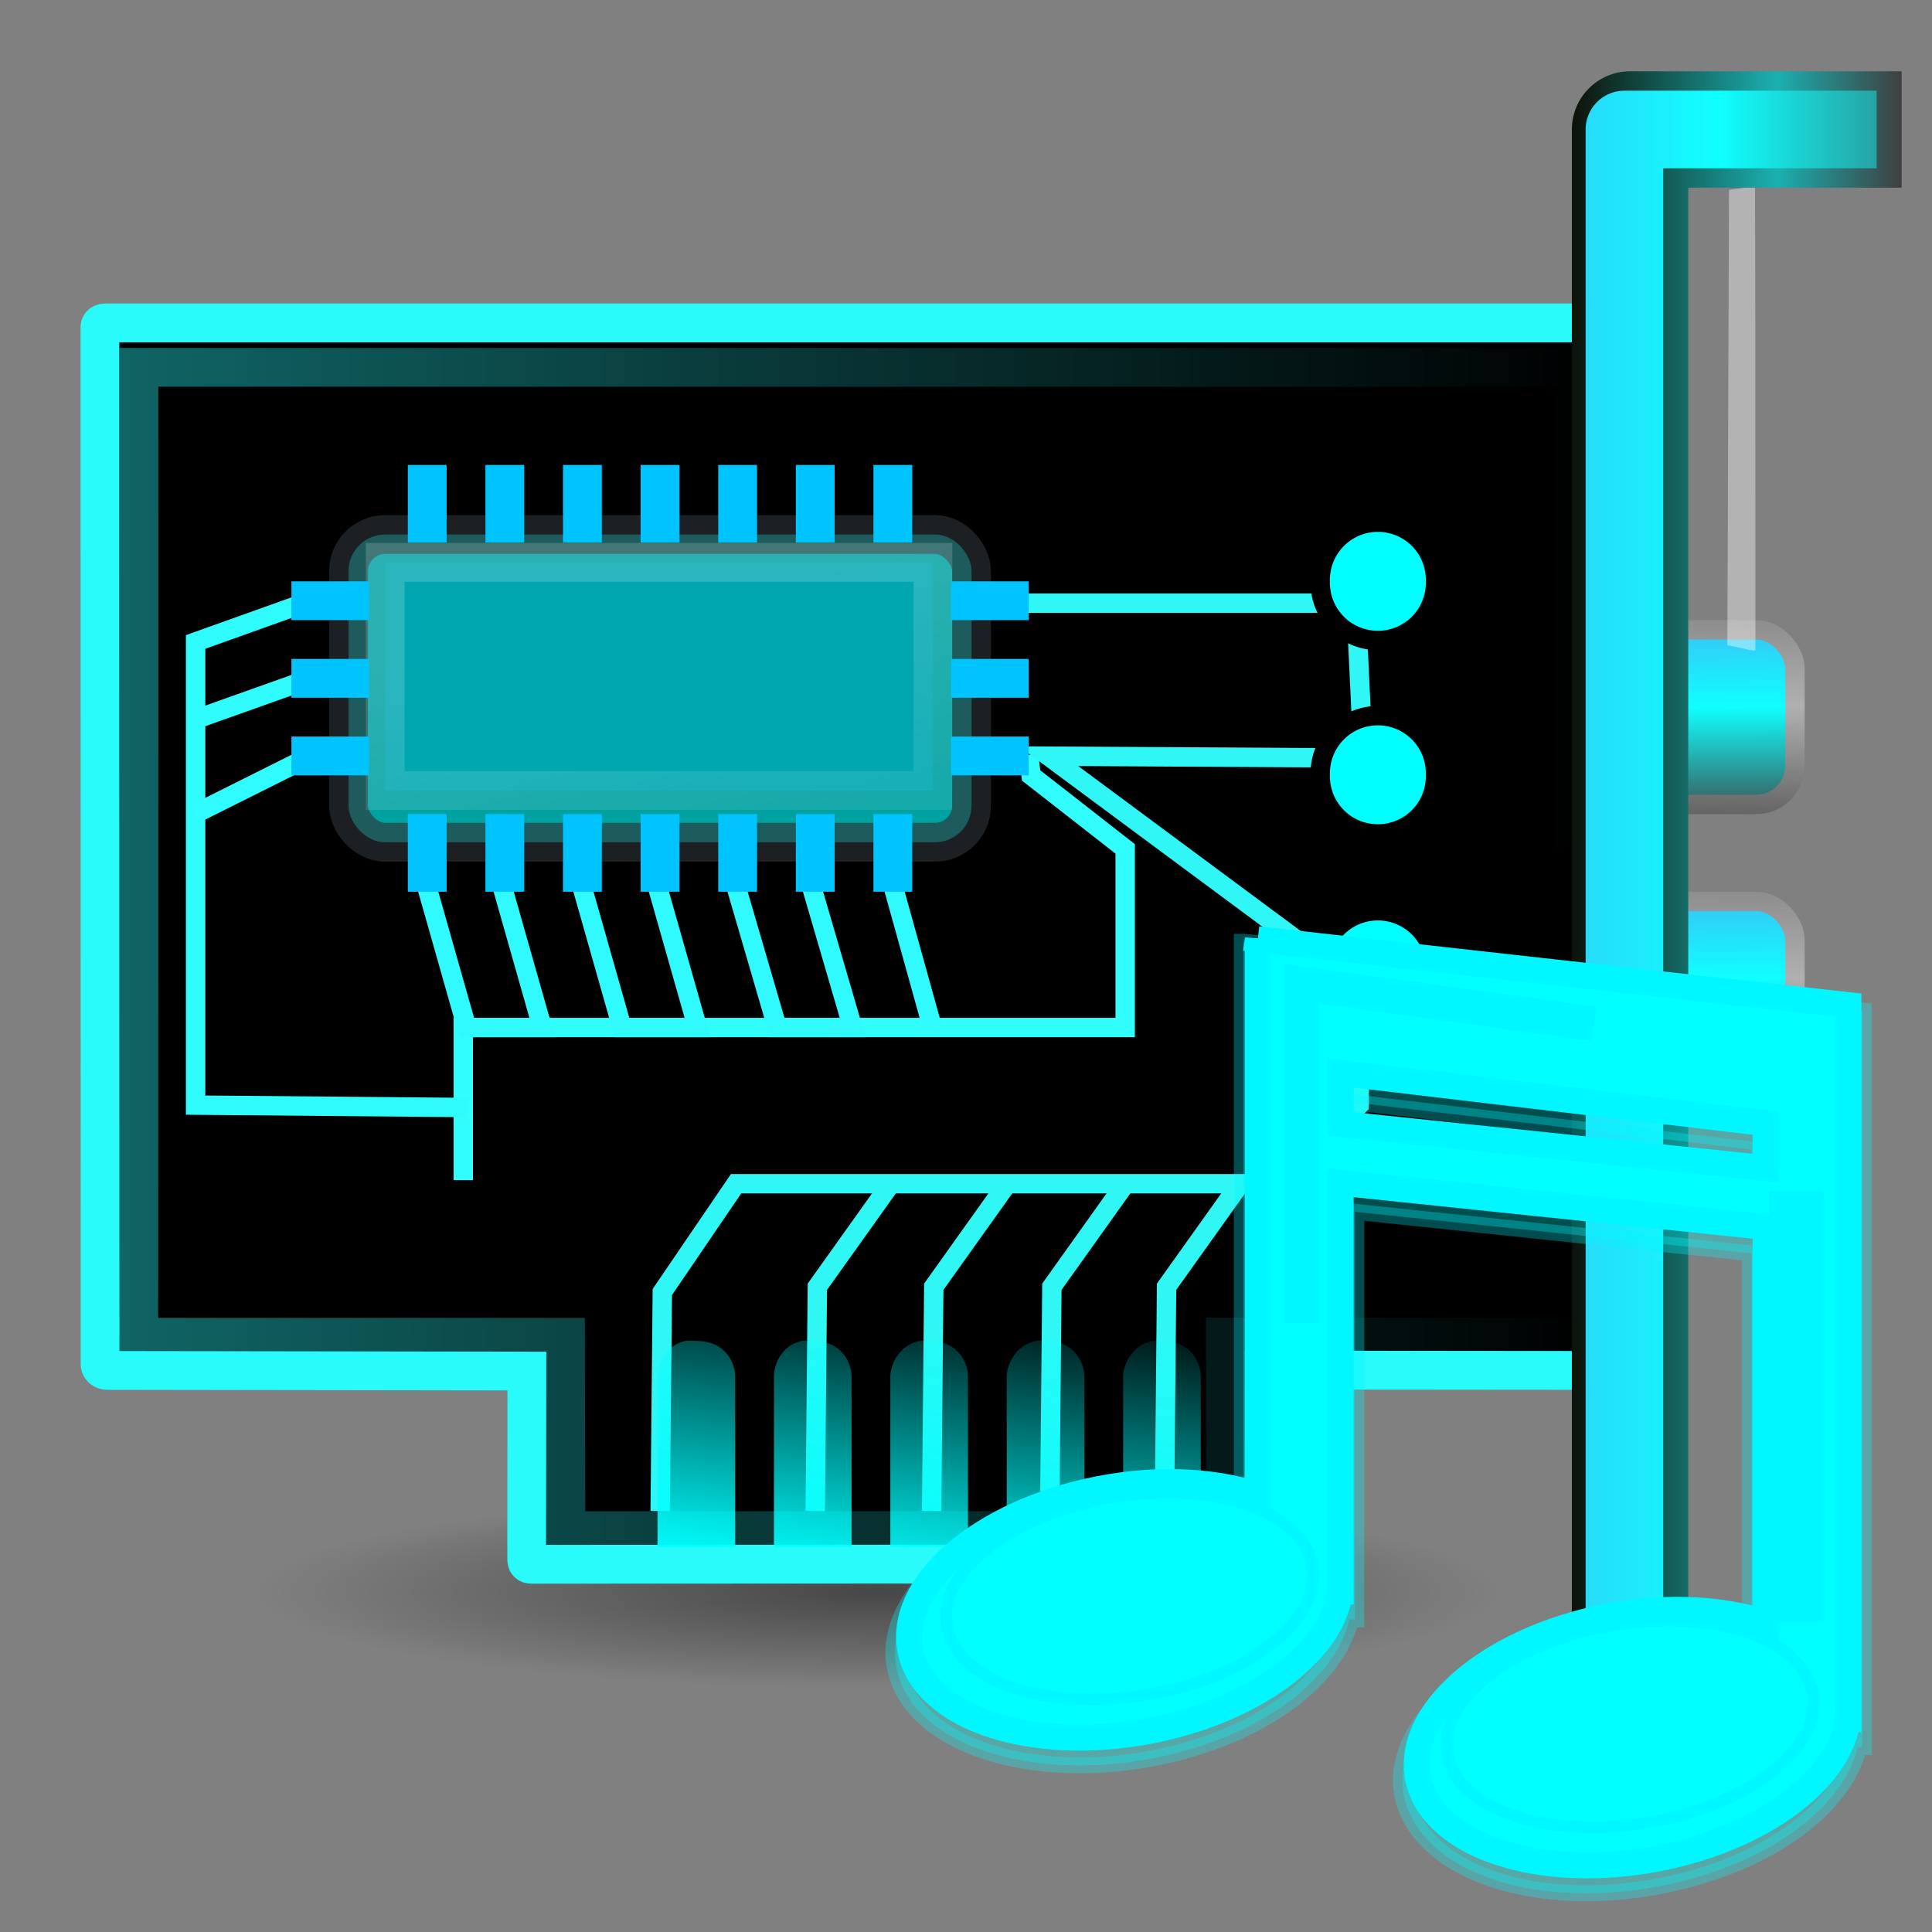 <?xml version="1.0" encoding="UTF-8" standalone="no"?>
<!-- Created with Inkscape (http://www.inkscape.org/) -->

<svg
   xmlns:dc="http://purl.org/dc/elements/1.1/"
   xmlns:cc="http://creativecommons.org/ns#"
   xmlns:rdf="http://www.w3.org/1999/02/22-rdf-syntax-ns#"
   xmlns:svg="http://www.w3.org/2000/svg"
   xmlns="http://www.w3.org/2000/svg"
   xmlns:xlink="http://www.w3.org/1999/xlink"
   xmlns:sodipodi="http://sodipodi.sourceforge.net/DTD/sodipodi-0.dtd"
   xmlns:inkscape="http://www.inkscape.org/namespaces/inkscape"
   version="1.1"
   width="24"
   height="24"
   id="svg11300"
   inkscape:version="0.48.1 r9760"
   sodipodi:docname="audio-card.svg">
  <rect width="100%" height="100%" fill="#808080" stroke="none"/>
  <sodipodi:namedview
     pagecolor="#ffffff"
     bordercolor="#666666"
     borderopacity="1"
     objecttolerance="10"
     gridtolerance="10"
     guidetolerance="10"
     inkscape:pageopacity="0"
     inkscape:pageshadow="2"
     inkscape:window-width="1366"
     inkscape:window-height="720"
     id="namedview99"
     showgrid="false"
     inkscape:zoom="6.875"
     inkscape:cx="24"
     inkscape:cy="25.963636"
     inkscape:window-x="0"
     inkscape:window-y="25"
     inkscape:window-maximized="1"
     inkscape:current-layer="svg11300" />
  <defs
     id="defs3">
    <linearGradient
       inkscape:collect="always"
       id="linearGradient4070">
      <stop
         style="stop-color:#000000;stop-opacity:1;"
         offset="0"
         id="stop4072" />
      <stop
         style="stop-color:#000000;stop-opacity:0;"
         offset="1"
         id="stop4074" />
    </linearGradient>
    <linearGradient
       inkscape:collect="always"
       id="linearGradient4062">
      <stop
         style="stop-color:#00ffff;stop-opacity:1;"
         offset="0"
         id="stop4064" />
      <stop
         style="stop-color:#00ffff;stop-opacity:0;"
         offset="1"
         id="stop4066" />
    </linearGradient>
    <linearGradient
       inkscape:collect="always"
       id="linearGradient4054">
      <stop
         style="stop-color:#28fbfa;stop-opacity:1;"
         offset="0"
         id="stop4056" />
      <stop
         style="stop-color:#28fbfa;stop-opacity:0;"
         offset="1"
         id="stop4058" />
    </linearGradient>
    <linearGradient
       id="linearGradient4909">
      <stop
         id="stop4911"
         style="stop-color:#747474;stop-opacity:1"
         offset="0" />
      <stop
         id="stop4913"
         style="stop-color:#b0b0b0;stop-opacity:1"
         offset="0.478" />
      <stop
         id="stop4915"
         style="stop-color:#3f3f3f;stop-opacity:1"
         offset="1" />
    </linearGradient>
    <linearGradient
       id="linearGradient4877">
      <stop
         id="stop4879"
         style="stop-color:#40b7f4;stop-opacity:1;"
         offset="0" />
      <stop
         id="stop4881"
         style="stop-color:#10ffff;stop-opacity:1;"
         offset="0.453" />
      <stop
         id="stop4883"
         style="stop-color:#3f3f3f;stop-opacity:1"
         offset="1" />
    </linearGradient>
    <linearGradient
       id="linearGradient7622">
      <stop
         id="stop7624"
         style="stop-color:white;stop-opacity:1"
         offset="0" />
      <stop
         id="stop7626"
         style="stop-color:white;stop-opacity:0"
         offset="1" />
    </linearGradient>
    <linearGradient
       id="linearGradient14973">
      <stop
         id="stop14975"
         style="stop-color:#0d1208;stop-opacity:1;"
         offset="0" />
      <stop
         id="stop14977"
         style="stop-color:#1bb0b0;stop-opacity:1;"
         offset="0.621" />
      <stop
         id="stop14979"
         style="stop-color:#3f3f3f;stop-opacity:1"
         offset="1" />
    </linearGradient>
    <linearGradient
       id="linearGradient14861">
      <stop
         id="stop14863"
         style="stop-color:white;stop-opacity:1"
         offset="0" />
      <stop
         id="stop14865"
         style="stop-color:white;stop-opacity:0"
         offset="1" />
    </linearGradient>
    <linearGradient
       id="linearGradient6215">
      <stop
         id="stop6217"
         style="stop-color:#cfb900;stop-opacity:1"
         offset="0" />
      <stop
         id="stop6219"
         style="stop-color:#e2d44d;stop-opacity:1"
         offset="0.21" />
      <stop
         id="stop6221"
         style="stop-color:#9a8b00;stop-opacity:1"
         offset="0.84" />
      <stop
         id="stop6223"
         style="stop-color:#cfb900;stop-opacity:1"
         offset="1" />
    </linearGradient>
    <linearGradient
       id="linearGradient3437">
      <stop
         id="stop3439"
         style="stop-color:black;stop-opacity:1"
         offset="0" />
      <stop
         id="stop3441"
         style="stop-color:black;stop-opacity:0"
         offset="1" />
    </linearGradient>
    <linearGradient
       id="linearGradient14780-7">
      <stop
         id="stop14782-0"
         style="stop-color:#d3ba00;stop-opacity:1"
         offset="0" />
      <stop
         id="stop14784-4"
         style="stop-color:#d3ba00;stop-opacity:0"
         offset="1" />
    </linearGradient>
    <linearGradient
       id="linearGradient14981-4">
      <stop
         id="stop14983-1"
         style="stop-color:#628430;stop-opacity:1"
         offset="0" />
      <stop
         id="stop14985-7"
         style="stop-color:#364d17;stop-opacity:1"
         offset="1" />
    </linearGradient>
    <linearGradient
       id="linearGradient7067-5">
      <stop
         id="stop7069-9"
         style="stop-color:white;stop-opacity:1"
         offset="0" />
      <stop
         id="stop7071-3"
         style="stop-color:white;stop-opacity:0"
         offset="1" />
    </linearGradient>
    <linearGradient
       id="linearGradient2372-9">
      <stop
         id="stop2374-9"
         style="stop-color:white;stop-opacity:1"
         offset="0" />
      <stop
         id="stop2376-4"
         style="stop-color:white;stop-opacity:0.345"
         offset="1" />
    </linearGradient>
    <linearGradient
       id="linearGradient3668-5">
      <stop
         id="stop3670-7"
         style="stop-color:white;stop-opacity:1"
         offset="0" />
      <stop
         id="stop3672-4"
         style="stop-color:white;stop-opacity:0"
         offset="1" />
    </linearGradient>
    <radialGradient
       cx="17.059"
       cy="41.059"
       r="5.738"
       fx="14.688"
       fy="37.456"
       id="radialGradient3290"
       xlink:href="#linearGradient7067-5"
       gradientUnits="userSpaceOnUse"
       gradientTransform="matrix(0.683,-0.122,0.024,0.648,63.526,2.721)" />
    <linearGradient
       x1="28.503"
       y1="137.539"
       x2="26.257"
       y2="125.391"
       id="linearGradient3293"
       xlink:href="#linearGradient2372-9"
       gradientUnits="userSpaceOnUse"
       gradientTransform="matrix(0.23,0,0,0.23,64.895,-18.251)" />
    <radialGradient
       cx="17.059"
       cy="41.059"
       r="5.738"
       fx="14.758"
       fy="37.841"
       id="radialGradient3296"
       xlink:href="#linearGradient3668-5"
       gradientUnits="userSpaceOnUse"
       gradientTransform="matrix(0.719,-0.116,0.016,0.67,54.393,-0.536)" />
    <linearGradient
       x1="28.739"
       y1="144.117"
       x2="26.257"
       y2="125.391"
       id="linearGradient3299"
       xlink:href="#linearGradient2372-9"
       gradientUnits="userSpaceOnUse"
       gradientTransform="matrix(0.318,0,0,0.23,35.626,-25.882)" />
    <radialGradient
       cx="24.454"
       cy="46.87"
       r="19.614"
       fx="24.454"
       fy="46.87"
       id="radialGradient2951"
       xlink:href="#linearGradient3437"
       gradientUnits="userSpaceOnUse"
       gradientTransform="matrix(0.816,0,0,0.127,1.597,33.726)" />
    <linearGradient
       x1="35.934"
       y1="22.75"
       x2="51.449"
       y2="22.75"
       id="linearGradient2957"
       xlink:href="#linearGradient4877"
       gradientUnits="userSpaceOnUse"
       gradientTransform="translate(10.618,3.582)" />
    <linearGradient
       x1="39"
       y1="22.75"
       x2="47.5"
       y2="22.75"
       id="linearGradient2960"
       xlink:href="#linearGradient14973"
       gradientUnits="userSpaceOnUse"
       gradientTransform="translate(10.764,3.582)" />
    <radialGradient
       cx="4"
       cy="9.17"
       r="19"
       fx="4"
       fy="9.17"
       id="radialGradient2966"
       xlink:href="#linearGradient7622"
       gradientUnits="userSpaceOnUse"
       gradientTransform="matrix(1.999,0.083,-0.053,1.263,-3.659,5.101)" />
    <linearGradient
       x1="12.647"
       y1="11.5"
       x2="4.713"
       y2="11.5"
       id="linearGradient2985"
       xlink:href="#linearGradient6215"
       gradientUnits="userSpaceOnUse"
       gradientTransform="matrix(0,0.667,-1,0,29,20.667)" />
    <linearGradient
       x1="8"
       y1="19.5"
       x2="4.328"
       y2="19.5"
       id="linearGradient3010"
       xlink:href="#linearGradient6215"
       gradientUnits="userSpaceOnUse"
       gradientTransform="matrix(0,0.667,-1,0,29,11.667)" />
    <linearGradient
       x1="24"
       y1="19.5"
       x2="27"
       y2="19.5"
       id="linearGradient3019"
       xlink:href="#linearGradient6215"
       gradientUnits="userSpaceOnUse"
       gradientTransform="matrix(-0.667,0,0,1,41,-1)" />
    <linearGradient
       x1="8"
       y1="19.5"
       x2="4.328"
       y2="19.5"
       id="linearGradient3030"
       xlink:href="#linearGradient6215"
       gradientUnits="userSpaceOnUse"
       gradientTransform="matrix(0.667,0,0,1,2.667,-1)" />
    <linearGradient
       x1="16.965"
       y1="20.166"
       x2="18.968"
       y2="31.347"
       id="linearGradient3033"
       xlink:href="#linearGradient14861"
       gradientUnits="userSpaceOnUse"
       gradientTransform="matrix(0.935,0,0,1.149,0.519,-4.86)" />
    <linearGradient
       x1="6.221"
       y1="42.891"
       x2="6.238"
       y2="39.267"
       id="linearGradient3050"
       xlink:href="#linearGradient14780-7"
       gradientUnits="userSpaceOnUse"
       gradientTransform="matrix(1.984,0,0,1,3.094,-1.014)" />
    <radialGradient
       cx="9"
       cy="15.407"
       r="20"
       fx="9"
       fy="15.407"
       id="radialGradient3058"
       xlink:href="#linearGradient14981-4"
       gradientUnits="userSpaceOnUse"
       gradientTransform="matrix(2.316,0.014,-0.01,1.647,-11.979,-4.353)" />
    <linearGradient
       x1="42.366"
       y1="15.05"
       x2="42.401"
       y2="20.018"
       id="linearGradient3061"
       xlink:href="#linearGradient4877"
       gradientUnits="userSpaceOnUse"
       gradientTransform="matrix(1.161,0,0,1.134,-5.859,1.617)" />
    <linearGradient
       x1="43.161"
       y1="13.901"
       x2="43.064"
       y2="20.99"
       id="linearGradient3063"
       xlink:href="#linearGradient4909"
       gradientUnits="userSpaceOnUse"
       gradientTransform="matrix(1.161,0,0,1.134,-5.859,1.617)" />
    <linearGradient
       x1="42.366"
       y1="15.05"
       x2="42.401"
       y2="20.018"
       id="linearGradient3066"
       xlink:href="#linearGradient4877"
       gradientUnits="userSpaceOnUse"
       gradientTransform="matrix(1.161,0,0,1.134,-5.859,8.617)" />
    <linearGradient
       x1="43.161"
       y1="13.901"
       x2="43.064"
       y2="20.99"
       id="linearGradient3068"
       xlink:href="#linearGradient4909"
       gradientUnits="userSpaceOnUse"
       gradientTransform="matrix(1.161,0,0,1.134,-5.859,8.617)" />
    <linearGradient
       gradientTransform="matrix(1.161,0,0,1.134,-5.859,8.617)"
       gradientUnits="userSpaceOnUse"
       xlink:href="#linearGradient4909-6"
       id="linearGradient3068-9"
       y2="20.99"
       x2="43.064"
       y1="13.901"
       x1="43.161" />
    <linearGradient
       gradientTransform="matrix(1.161,0,0,1.134,-5.859,8.617)"
       gradientUnits="userSpaceOnUse"
       xlink:href="#linearGradient4877-4"
       id="linearGradient3066-5"
       y2="20.018"
       x2="42.401"
       y1="15.05"
       x1="42.366" />
    <linearGradient
       gradientTransform="matrix(1.161,0,0,1.134,-5.859,1.617)"
       gradientUnits="userSpaceOnUse"
       xlink:href="#linearGradient4909-6"
       id="linearGradient3063-1"
       y2="20.99"
       x2="43.064"
       y1="13.901"
       x1="43.161" />
    <linearGradient
       gradientTransform="matrix(1.161,0,0,1.134,-5.859,1.617)"
       gradientUnits="userSpaceOnUse"
       xlink:href="#linearGradient4877-4"
       id="linearGradient3061-6"
       y2="20.018"
       x2="42.401"
       y1="15.05"
       x1="42.366" />
    <radialGradient
       gradientTransform="matrix(2.316,0.014,-0.01,1.647,-11.688,-4.498)"
       gradientUnits="userSpaceOnUse"
       xlink:href="#linearGradient14981-4-1"
       id="radialGradient3058-0"
       fy="15.407"
       fx="9"
       r="20"
       cy="15.407"
       cx="9" />
    <linearGradient
       gradientTransform="matrix(1.984,0,0,1,3.094,-1.014)"
       gradientUnits="userSpaceOnUse"
       xlink:href="#linearGradient14780-7-8"
       id="linearGradient3050-1"
       y2="39.267"
       x2="6.238"
       y1="42.891"
       x1="6.221" />
    <linearGradient
       gradientTransform="matrix(0.935,0,0,1.149,0.519,-4.86)"
       gradientUnits="userSpaceOnUse"
       xlink:href="#linearGradient14861-5"
       id="linearGradient3033-6"
       y2="31.347"
       x2="18.968"
       y1="20.166"
       x1="16.965" />
    <linearGradient
       gradientTransform="matrix(0.667,0,0,1,2.667,-1)"
       gradientUnits="userSpaceOnUse"
       xlink:href="#linearGradient6215-4"
       id="linearGradient3030-2"
       y2="19.5"
       x2="4.328"
       y1="19.5"
       x1="8" />
    <linearGradient
       gradientTransform="matrix(-0.667,0,0,1,41,-1)"
       gradientUnits="userSpaceOnUse"
       xlink:href="#linearGradient6215-4"
       id="linearGradient3019-2"
       y2="19.5"
       x2="27"
       y1="19.5"
       x1="24" />
    <linearGradient
       gradientTransform="matrix(0,0.667,-1,0,29,11.667)"
       gradientUnits="userSpaceOnUse"
       xlink:href="#linearGradient6215-4"
       id="linearGradient3010-7"
       y2="19.5"
       x2="4.328"
       y1="19.5"
       x1="8" />
    <linearGradient
       gradientTransform="matrix(0,0.667,-1,0,29,20.667)"
       gradientUnits="userSpaceOnUse"
       xlink:href="#linearGradient6215-4"
       id="linearGradient2985-2"
       y2="11.5"
       x2="4.713"
       y1="11.5"
       x1="12.647" />
    <radialGradient
       gradientTransform="matrix(1.999,0.083,-0.053,1.263,-3.513,4.083)"
       gradientUnits="userSpaceOnUse"
       xlink:href="#linearGradient7622-6"
       id="radialGradient2966-7"
       fy="9.17"
       fx="4"
       r="19"
       cy="9.17"
       cx="4" />
    <linearGradient
       gradientTransform="translate(0,3)"
       gradientUnits="userSpaceOnUse"
       xlink:href="#linearGradient14973-7"
       id="linearGradient2960-1"
       y2="22.75"
       x2="47.5"
       y1="22.75"
       x1="39" />
    <linearGradient
       gradientTransform="translate(0,3)"
       gradientUnits="userSpaceOnUse"
       xlink:href="#linearGradient4877-4"
       id="linearGradient2957-7"
       y2="22.75"
       x2="51.449"
       y1="22.75"
       x1="35.934" />
    <radialGradient
       gradientTransform="matrix(0.816,0,0,0.127,3.052,38.526)"
       gradientUnits="userSpaceOnUse"
       xlink:href="#linearGradient3437-8"
       id="radialGradient2951-8"
       fy="46.87"
       fx="24.454"
       r="19.614"
       cy="46.87"
       cx="24.454" />
    <linearGradient
       gradientTransform="matrix(0.318,0,0,0.23,35.626,-25.882)"
       gradientUnits="userSpaceOnUse"
       xlink:href="#linearGradient2372-9-8"
       id="linearGradient3299-4"
       y2="125.391"
       x2="26.257"
       y1="144.117"
       x1="28.739" />
    <radialGradient
       gradientTransform="matrix(0.719,-0.116,0.016,0.67,27.048,-2.136)"
       gradientUnits="userSpaceOnUse"
       xlink:href="#linearGradient3668-5-6"
       id="radialGradient3296-0"
       fy="37.841"
       fx="14.758"
       r="5.738"
       cy="41.059"
       cx="17.059" />
    <linearGradient
       gradientTransform="matrix(0.23,0,0,0.23,24.75,-23.779)"
       gradientUnits="userSpaceOnUse"
       xlink:href="#linearGradient2372-9-8"
       id="linearGradient3293-5"
       y2="125.391"
       x2="26.257"
       y1="137.539"
       x1="28.503" />
    <radialGradient
       gradientTransform="matrix(0.683,-0.122,0.024,0.648,14.799,0.83)"
       gradientUnits="userSpaceOnUse"
       xlink:href="#linearGradient7067-5-2"
       id="radialGradient3290-9"
       fy="37.456"
       fx="14.688"
       r="5.738"
       cy="41.059"
       cx="17.059" />
    <linearGradient
       id="linearGradient3668-5-6">
      <stop
         offset="0"
         style="stop-color:white;stop-opacity:1"
         id="stop3670-7-6" />
      <stop
         offset="1"
         style="stop-color:white;stop-opacity:0"
         id="stop3672-4-4" />
    </linearGradient>
    <linearGradient
       id="linearGradient2372-9-8">
      <stop
         offset="0"
         style="stop-color:white;stop-opacity:1"
         id="stop2374-9-9" />
      <stop
         offset="1"
         style="stop-color:white;stop-opacity:0.345"
         id="stop2376-4-2" />
    </linearGradient>
    <linearGradient
       id="linearGradient7067-5-2">
      <stop
         offset="0"
         style="stop-color:white;stop-opacity:1"
         id="stop7069-9-0" />
      <stop
         offset="1"
         style="stop-color:white;stop-opacity:0"
         id="stop7071-3-6" />
    </linearGradient>
    <linearGradient
       id="linearGradient14981-4-1">
      <stop
         offset="0"
         style="stop-color:#628430;stop-opacity:1"
         id="stop14983-1-4" />
      <stop
         offset="1"
         style="stop-color:#364d17;stop-opacity:1"
         id="stop14985-7-9" />
    </linearGradient>
    <linearGradient
       id="linearGradient14780-7-8">
      <stop
         offset="0"
         style="stop-color:#d3ba00;stop-opacity:1"
         id="stop14782-0-4" />
      <stop
         offset="1"
         style="stop-color:#d3ba00;stop-opacity:0"
         id="stop14784-4-3" />
    </linearGradient>
    <linearGradient
       id="linearGradient3437-8">
      <stop
         offset="0"
         style="stop-color:black;stop-opacity:1"
         id="stop3439-6" />
      <stop
         offset="1"
         style="stop-color:black;stop-opacity:0"
         id="stop3441-8" />
    </linearGradient>
    <linearGradient
       id="linearGradient6215-4">
      <stop
         offset="0"
         style="stop-color:#cfb900;stop-opacity:1"
         id="stop6217-4" />
      <stop
         offset="0.21"
         style="stop-color:#e2d44d;stop-opacity:1"
         id="stop6219-3" />
      <stop
         offset="0.84"
         style="stop-color:#9a8b00;stop-opacity:1"
         id="stop6221-0" />
      <stop
         offset="1"
         style="stop-color:#cfb900;stop-opacity:1"
         id="stop6223-7" />
    </linearGradient>
    <linearGradient
       id="linearGradient14861-5">
      <stop
         offset="0"
         style="stop-color:white;stop-opacity:1"
         id="stop14863-4" />
      <stop
         offset="1"
         style="stop-color:white;stop-opacity:0"
         id="stop14865-7" />
    </linearGradient>
    <linearGradient
       id="linearGradient14973-7">
      <stop
         offset="0"
         style="stop-color:#747474;stop-opacity:1"
         id="stop14975-4" />
      <stop
         offset="0.621"
         style="stop-color:#b0b0b0;stop-opacity:1"
         id="stop14977-5" />
      <stop
         offset="1"
         style="stop-color:#3f3f3f;stop-opacity:1"
         id="stop14979-2" />
    </linearGradient>
    <linearGradient
       id="linearGradient7622-6">
      <stop
         offset="0"
         style="stop-color:white;stop-opacity:1"
         id="stop7624-9" />
      <stop
         offset="1"
         style="stop-color:white;stop-opacity:0"
         id="stop7626-3" />
    </linearGradient>
    <linearGradient
       id="linearGradient4877-4">
      <stop
         offset="0"
         style="stop-color:#747474;stop-opacity:1"
         id="stop4879-7" />
      <stop
         offset="0.453"
         style="stop-color:white;stop-opacity:1"
         id="stop4881-6" />
      <stop
         offset="1"
         style="stop-color:#3f3f3f;stop-opacity:1"
         id="stop4883-5" />
    </linearGradient>
    <linearGradient
       id="linearGradient4909-6">
      <stop
         offset="0"
         style="stop-color:#747474;stop-opacity:1"
         id="stop4911-1" />
      <stop
         offset="0.478"
         style="stop-color:#b0b0b0;stop-opacity:1"
         id="stop4913-5" />
      <stop
         offset="1"
         style="stop-color:#3f3f3f;stop-opacity:1"
         id="stop4915-5" />
    </linearGradient>
    <clipPath
       id="clipPath3754-3">
      <rect
         width="96"
         height="96"
         x="-100"
         y="-3.469447e-15"
         id="rect3756-1"
         style="fill:#ffffff;fill-opacity:1;stroke:none" />
    </clipPath>
    <radialGradient
       inkscape:collect="always"
       xlink:href="#linearGradient3437"
       id="radialGradient4251"
       gradientUnits="userSpaceOnUse"
       gradientTransform="matrix(0.816,0,0,0.127,1.597,33.726)"
       cx="24.454"
       cy="46.87"
       fx="24.454"
       fy="46.87"
       r="19.614" />
    <linearGradient
       inkscape:collect="always"
       xlink:href="#linearGradient4877"
       id="linearGradient4253"
       gradientUnits="userSpaceOnUse"
       gradientTransform="matrix(1.161,0,0,1.134,-5.859,8.617)"
       x1="42.366"
       y1="15.05"
       x2="42.401"
       y2="20.018" />
    <linearGradient
       inkscape:collect="always"
       xlink:href="#linearGradient4909"
       id="linearGradient4255"
       gradientUnits="userSpaceOnUse"
       gradientTransform="matrix(1.161,0,0,1.134,-5.859,8.617)"
       x1="43.161"
       y1="13.901"
       x2="43.064"
       y2="20.99" />
    <linearGradient
       inkscape:collect="always"
       xlink:href="#linearGradient4877"
       id="linearGradient4257"
       gradientUnits="userSpaceOnUse"
       gradientTransform="matrix(1.161,0,0,1.134,-5.859,1.617)"
       x1="42.366"
       y1="15.05"
       x2="42.401"
       y2="20.018" />
    <linearGradient
       inkscape:collect="always"
       xlink:href="#linearGradient4909"
       id="linearGradient4259"
       gradientUnits="userSpaceOnUse"
       gradientTransform="matrix(1.161,0,0,1.134,-5.859,1.617)"
       x1="43.161"
       y1="13.901"
       x2="43.064"
       y2="20.99" />
    <linearGradient
       inkscape:collect="always"
       xlink:href="#linearGradient14861"
       id="linearGradient4261"
       gradientUnits="userSpaceOnUse"
       gradientTransform="matrix(0.935,0,0,1.149,0.519,-4.86)"
       x1="16.965"
       y1="20.166"
       x2="18.968"
       y2="31.347" />
    <linearGradient
       inkscape:collect="always"
       xlink:href="#linearGradient4070"
       id="linearGradient4263"
       gradientUnits="userSpaceOnUse"
       x1="3.266"
       y1="21.031"
       x2="6.75"
       y2="21.031" />
    <linearGradient
       inkscape:collect="always"
       xlink:href="#linearGradient4054"
       id="linearGradient4265"
       gradientUnits="userSpaceOnUse"
       gradientTransform="translate(-0.291,-2.036)"
       x1="1.856"
       y1="29.511"
       x2="39.856"
       y2="29.511" />
    <linearGradient
       inkscape:collect="always"
       xlink:href="#linearGradient2372-9"
       id="linearGradient4267"
       gradientUnits="userSpaceOnUse"
       gradientTransform="matrix(0.318,0,0,0.23,35.626,-25.882)"
       x1="28.739"
       y1="144.117"
       x2="26.257"
       y2="125.391" />
    <linearGradient
       inkscape:collect="always"
       xlink:href="#linearGradient4062"
       id="linearGradient4269"
       gradientUnits="userSpaceOnUse"
       gradientTransform="translate(0.436,-1.018)"
       x1="22.564"
       y1="45.173"
       x2="23.618"
       y2="37.173" />
    <linearGradient
       inkscape:collect="always"
       xlink:href="#linearGradient14973"
       id="linearGradient4271"
       gradientUnits="userSpaceOnUse"
       gradientTransform="translate(10.764,3.582)"
       x1="39"
       y1="22.75"
       x2="47.5"
       y2="22.75" />
    <linearGradient
       inkscape:collect="always"
       xlink:href="#linearGradient4877"
       id="linearGradient4273"
       gradientUnits="userSpaceOnUse"
       gradientTransform="translate(10.618,3.582)"
       x1="35.934"
       y1="22.75"
       x2="51.449"
       y2="22.75" />
  </defs>
  <g
     id="g4209"
     transform="matrix(0.482,0,0,0.482,0.518,0.649)">
    <path
       inkscape:connector-curvature="0"
       style="opacity:0.45;fill:url(#radialGradient4251);fill-opacity:1;stroke:none"
       id="path2983"
       d="m 37.545,39.7 c 0,1.381 -7.163,2.5 -16,2.5 -8.837,0 -16,-1.119 -16,-2.5 0,-1.381 7.163,-2.5 16,-2.5 8.837,0 16,1.119 16,2.5 z" />
    <path
       inkscape:connector-curvature="0"
       style="color:#000000;fill:#000000;fill-opacity:1;fill-rule:nonzero;stroke:#28fbfa;stroke-width:1;stroke-linecap:butt;stroke-linejoin:miter;stroke-miterlimit:4;stroke-opacity:1;stroke-dasharray:none;stroke-dashoffset:0;marker:none;visibility:visible;display:block;overflow:visible"
       id="rect14772"
       d="m 1.501,7.103 0.004,26.72 c 0,0.079 0.089,0.15 0.187,0.15 l 10.812,0.016 -0.004,4.853 c 0,0.071 0.022,0.126 0.124,0.127 l 18.756,-0.008 c 0.092,-0.004 0.124,-0.064 0.124,-0.127 l 0.004,-4.869 8.992,0.008 0,-26.997 -38.875,0 c -0.078,0.004 -0.132,0.053 -0.124,0.127 z" />
    <g
       transform="translate(0.436,-4.364)"
       id="g4078">
      <rect
         width="5.5"
         height="4.5"
         rx="1"
         ry="1"
         x="39.25"
         y="26.25"
         id="rect4923"
         style="color:#000000;fill:url(#linearGradient4253);fill-opacity:1;fill-rule:nonzero;stroke:url(#linearGradient4255);stroke-width:0.5;stroke-linecap:round;stroke-linejoin:round;stroke-miterlimit:4;stroke-opacity:1;stroke-dasharray:none;stroke-dashoffset:0;marker:none;visibility:visible;display:block;overflow:visible" />
      <rect
         width="5.5"
         height="4.5"
         rx="1"
         ry="1"
         x="39.25"
         y="19.25"
         id="rect15011"
         style="color:#000000;fill:url(#linearGradient4257);fill-opacity:1;fill-rule:nonzero;stroke:url(#linearGradient4259);stroke-width:0.5;stroke-linecap:round;stroke-linejoin:round;stroke-miterlimit:4;stroke-opacity:1;stroke-dasharray:none;stroke-dashoffset:0;marker:none;visibility:visible;display:block;overflow:visible" />
      <path
         inkscape:connector-curvature="0"
         d="m 25,22.472 0.064,0.531 2.424,1.892 0,4.604 -17.059,0 0,3.933"
         id="path14957"
         style="color:#000000;fill:none;stroke:#30fdfc;stroke-width:0.5;stroke-linecap:butt;stroke-linejoin:miter;stroke-miterlimit:4;stroke-opacity:1;stroke-dasharray:none;stroke-dashoffset:0;marker:none;visibility:visible;display:block;overflow:visible" />
      <path
         inkscape:connector-curvature="0"
         d="m 15.504,41.961 0.055,-5.645 1.901,-2.791 14.009,0 2.044,-2.024 0.044,-3.034 -8.043,-5.961 8.11,0.047 -0.188,-3.99 -8.938,0"
         id="path14826"
         style="color:#000000;fill:none;stroke:#30f6f6;stroke-width:0.5;stroke-linecap:butt;stroke-linejoin:miter;stroke-miterlimit:4;stroke-opacity:1;stroke-dasharray:none;stroke-dashoffset:0;marker:none;visibility:visible;display:block;overflow:visible" />
      <path
         inkscape:connector-curvature="0"
         d="m 19.5,41.961 0.055,-5.781 1.901,-2.666"
         id="path14842"
         style="color:#000000;fill:none;stroke:#30f7f4;stroke-width:0.5;stroke-linecap:butt;stroke-linejoin:miter;stroke-miterlimit:4;stroke-opacity:1;stroke-dasharray:none;stroke-dashoffset:0;marker:none;visibility:visible;display:block;overflow:visible" />
      <path
         inkscape:connector-curvature="0"
         d="m 22.5,41.961 0.055,-5.781 1.901,-2.666"
         id="path14844"
         style="color:#000000;fill:none;stroke:#30f7f4;stroke-width:0.5;stroke-linecap:butt;stroke-linejoin:miter;stroke-miterlimit:4;stroke-opacity:1;stroke-dasharray:none;stroke-dashoffset:0;marker:none;visibility:visible;display:block;overflow:visible" />
      <path
         inkscape:connector-curvature="0"
         d="M 25.544,41.961 25.599,36.18 27.5,33.514"
         id="path14846"
         style="color:#000000;fill:none;stroke:#30f7f4;stroke-width:0.5;stroke-linecap:butt;stroke-linejoin:miter;stroke-miterlimit:4;stroke-opacity:1;stroke-dasharray:none;stroke-dashoffset:0;marker:none;visibility:visible;display:block;overflow:visible" />
      <path
         inkscape:connector-curvature="0"
         d="m 28.5,41.961 0.055,-5.781 1.901,-2.666"
         id="path14848"
         style="color:#000000;fill:none;stroke:#30f7f4;stroke-width:0.5;stroke-linecap:butt;stroke-linejoin:miter;stroke-miterlimit:4;stroke-opacity:1;stroke-dasharray:none;stroke-dashoffset:0;marker:none;visibility:visible;display:block;overflow:visible" />
      <path
         inkscape:connector-curvature="0"
         d="m 6.5,18.5 -2.969,1.062 0,1.875 0,10.062 7,0.062"
         id="path15029"
         style="color:#000000;fill:none;stroke:#30fbfc;stroke-width:0.5;stroke-linecap:butt;stroke-linejoin:miter;stroke-miterlimit:4;stroke-opacity:1;stroke-dasharray:none;stroke-dashoffset:0;marker:none;visibility:visible;display:block;overflow:visible" />
      <rect
         width="16.056"
         height="7.93"
         rx="0.942"
         ry="0.942"
         x="7.472"
         y="16.794"
         id="rect14857"
         style="opacity:0.629;color:#000000;fill:#00ffff;fill-opacity:1;fill-rule:nonzero;stroke:#2e3436;stroke-width:1;stroke-linecap:butt;stroke-linejoin:miter;stroke-miterlimit:4;stroke-opacity:1;stroke-dasharray:none;stroke-dashoffset:0;marker:none;visibility:visible;display:block;overflow:visible" />
      <rect
         width="14.116"
         height="5.882"
         rx="0"
         ry="0"
         x="8.417"
         y="17.511"
         id="rect14859"
         style="opacity:0.17;color:#000000;fill:#00c4ff;fill-opacity:1;stroke:url(#linearGradient4261);stroke-width:1;stroke-linecap:butt;stroke-linejoin:miter;stroke-miterlimit:4;stroke-opacity:1;stroke-dasharray:none;stroke-dashoffset:0;marker:none;visibility:visible;display:block;overflow:visible" />
      <path
         inkscape:connector-curvature="0"
         d="M 6.5,20.5 3.516,21.562"
         id="path15031"
         style="color:#000000;fill:url(#linearGradient4263);fill-opacity:1;stroke:#30fbfd;stroke-width:0.5;stroke-linecap:butt;stroke-linejoin:miter;stroke-miterlimit:4;stroke-opacity:1;stroke-dasharray:none;stroke-dashoffset:0;marker:none;visibility:visible;display:block;overflow:visible" />
      <path
         inkscape:connector-curvature="0"
         d="M 6.5,22.5 3.5,24"
         id="path15033"
         style="color:#000000;fill:#03faff;fill-opacity:1;stroke:#30fdff;stroke-width:0.5;stroke-linecap:butt;stroke-linejoin:miter;stroke-miterlimit:4;stroke-opacity:1;stroke-dasharray:none;stroke-dashoffset:0;marker:none;visibility:visible;display:block;overflow:visible" />
      <path
         inkscape:connector-curvature="0"
         d="m 23,18 0,1 2,0 0,-1 -2,0 z m 0,2 0,1 2,0 0,-1 -2,0 z m 0,2 0,1 2,0 0,-1 -2,0 z"
         id="rect14875"
         style="color:#000000;fill:#00c4ff;fill-opacity:1;fill-rule:nonzero;stroke:none;stroke-width:1;marker:none;visibility:visible;display:block;overflow:visible" />
      <path
         inkscape:connector-curvature="0"
         d="m 9,15 0,2 1,0 0,-2 -1,0 z m 2,0 0,2 1,0 0,-2 -1,0 z m 2,0 0,2 1,0 0,-2 -1,0 z m 2,0 0,2 1,0 0,-2 -1,0 z m 2,0 0,2 1,0 0,-2 -1,0 z m 2,0 0,2 1,0 0,-2 -1,0 z m 2,0 0,2 1,0 0,-2 -1,0 z"
         id="rect14901"
         style="color:#000000;fill:#00c4ff;fill-opacity:1;fill-rule:nonzero;stroke:none;stroke-width:1;marker:none;visibility:visible;display:block;overflow:visible" />
      <path
         inkscape:connector-curvature="0"
         d="m 9.458,25.76 1.061,3.739 1.945,0 L 11.402,25.76"
         id="path14959"
         style="color:#000000;fill:none;stroke:#30fafe;stroke-width:0.5;stroke-linecap:butt;stroke-linejoin:miter;stroke-miterlimit:4;stroke-opacity:1;stroke-dasharray:none;stroke-dashoffset:0;marker:none;visibility:visible;display:block;overflow:visible" />
      <path
         inkscape:connector-curvature="0"
         d="m 13.458,25.76 1.061,3.739 1.945,0 L 15.402,25.76"
         id="path14961"
         style="color:#000000;fill:none;stroke:#30fafe;stroke-width:0.5;stroke-linecap:butt;stroke-linejoin:miter;stroke-miterlimit:4;stroke-opacity:1;stroke-dasharray:none;stroke-dashoffset:0;marker:none;visibility:visible;display:block;overflow:visible" />
      <path
         inkscape:connector-curvature="0"
         d="m 17.458,25.86 1.061,3.639 1.945,0 L 19.402,25.86"
         id="path14963"
         style="color:#000000;fill:none;stroke:#30fafe;stroke-width:0.5;stroke-linecap:butt;stroke-linejoin:miter;stroke-miterlimit:4;stroke-opacity:1;stroke-dasharray:none;stroke-dashoffset:0;marker:none;visibility:visible;display:block;overflow:visible" />
      <path
         inkscape:connector-curvature="0"
         d="m 21.458,25.682 1.061,3.817"
         id="path14965"
         style="color:#000000;fill:none;stroke:#30fafe;stroke-width:0.5;stroke-linecap:butt;stroke-linejoin:miter;stroke-miterlimit:4;stroke-opacity:1;stroke-dasharray:none;stroke-dashoffset:0;marker:none;visibility:visible;display:block;overflow:visible" />
      <path
         inkscape:connector-curvature="0"
         d="m 9,24 0,2 1,0 0,-2 -1,0 z m 2,0 0,2 1,0 0,-2 -1,0 z m 2,0 0,2 1,0 0,-2 -1,0 z m 2,0 0,2 1,0 0,-2 -1,0 z m 2,0 0,2 1,0 0,-2 -1,0 z m 2,0 0,2 1,0 0,-2 -1,0 z m 2,0 0,2 1,0 0,-2 -1,0 z"
         id="rect14929"
         style="color:#000000;fill:#00c4ff;fill-opacity:1;fill-rule:nonzero;stroke:none;stroke-width:1;marker:none;visibility:visible;display:block;overflow:visible" />
      <path
         d="m 2.065,37.483 10.998,-5.6e-5 0.011,4.983 17.001,-0.002 -0.003,-4.987 8.992,0.003 c 0.004,-4.09e-4 0,-24.994 0,-24.994 l -36.995,-0.002 c 0.004,8.339 -0.004,25 -0.004,25 l 7.4e-5,-9e-6 z"
         id="path14989"
         style="opacity:0.4;color:#000000;fill:none;stroke:url(#linearGradient4265);stroke-width:1;stroke-linecap:butt;stroke-linejoin:miter;stroke-miterlimit:4;stroke-opacity:1;stroke-dasharray:none;stroke-dashoffset:0;marker:none;visibility:visible;display:block;overflow:visible"
         inkscape:connector-curvature="0" />
      <path
         inkscape:connector-curvature="0"
         d="m 35.486,18 a 1.486,1.486 0 1 1 -2.971,0 1.486,1.486 0 1 1 2.971,0 z"
         id="path15005"
         style="color:#000000;fill:#00ffff;fill-opacity:1;fill-rule:nonzero;stroke:#000000;stroke-width:0.5;stroke-linecap:round;stroke-linejoin:round;stroke-miterlimit:4;stroke-opacity:1;stroke-dasharray:none;stroke-dashoffset:0;marker:none;visibility:visible;display:block;overflow:visible" />
      <path
         inkscape:connector-curvature="0"
         d="m 35.486,22.986 a 1.486,1.486 0 1 1 -2.971,0 1.486,1.486 0 1 1 2.971,0 z"
         id="path15007"
         style="color:#000000;fill:#00ffff;fill-opacity:1;fill-rule:nonzero;stroke:#000000;stroke-width:0.5;stroke-linecap:round;stroke-linejoin:round;stroke-miterlimit:4;stroke-opacity:1;stroke-dasharray:none;stroke-dashoffset:0;marker:none;visibility:visible;display:block;overflow:visible" />
      <path
         inkscape:connector-curvature="0"
         d="m 35.486,28.014 a 1.486,1.486 0 1 1 -2.971,0 1.486,1.486 0 1 1 2.971,0 z"
         id="path15009"
         style="color:#000000;fill:#00ffff;fill-opacity:1;fill-rule:nonzero;stroke:#000000;stroke-width:0.5;stroke-linecap:round;stroke-linejoin:round;stroke-miterlimit:4;stroke-opacity:1;stroke-dasharray:none;stroke-dashoffset:0;marker:none;visibility:visible;display:block;overflow:visible" />
      <path
         inkscape:connector-curvature="0"
         d="M 43.008,19.648 43.05,7.911 c 0.446,-0.058 0.069,-0.009 0.67,-0.096 0.008,2.192 0.011,3.669 0.011,11.948 0,0.062 -0.26,-0.031 -0.724,-0.116 l 3e-6,0 z"
         id="path3996-9"
         style="opacity:0.4;fill:url(#linearGradient4267);fill-opacity:1;fill-rule:evenodd;stroke:none" />
      <path
         inkscape:connector-curvature="0"
         d="m 6,18 0,1 2,0 0,-1 -2,0 z m 0,2 0,1 2,0 0,-1 -2,0 z m 0,2 0,1 2,0 0,-1 -2,0 z"
         id="rect14869"
         style="color:#000000;fill:#00c4ff;fill-opacity:1;fill-rule:nonzero;stroke:none;stroke-width:1;marker:none;visibility:visible;display:block;overflow:visible" />
      <path
         d="m 16.155,37.576 c -0.565,0.124 -0.719,0.664 -0.719,0.906 l 0,4.406 2,0 0,-4.406 c 0,-0.277 -0.2,-0.906 -1,-0.906 -0.098,0 -0.201,-0.018 -0.281,0 z m 3,0 c -0.565,0.124 -0.719,0.664 -0.719,0.906 l 0,4.406 2,0 0,-4.406 c 0,-0.277 -0.2,-0.906 -1,-0.906 -0.098,0 -0.201,-0.018 -0.281,0 z m 3.031,0 c -0.565,0.124 -0.75,0.664 -0.75,0.906 l 0,4.406 2,0 0,-4.406 c 0,-0.277 -0.2,-0.906 -1,-0.906 -0.098,0 -0.169,-0.018 -0.25,0 z m 3,0 c -0.565,0.124 -0.75,0.664 -0.75,0.906 l 0,4.406 2,0 0,-4.406 c 0,-0.277 -0.2,-0.906 -1,-0.906 -0.098,0 -0.169,-0.018 -0.25,0 z m 3,0 c -0.565,0.124 -0.75,0.664 -0.75,0.906 l 0,4.406 2,0 0,-4.406 c 0,-0.277 -0.2,-0.906 -1,-0.906 -0.098,0 -0.169,-0.018 -0.25,0 z"
         id="path14796"
         style="color:#000000;fill:url(#linearGradient4269);fill-opacity:1;fill-rule:nonzero;stroke:none;stroke-width:1;marker:none;visibility:visible;display:block;overflow:visible"
         inkscape:connector-curvature="0" />
    </g>
    <g
       transform="translate(-10.327,-5.091)"
       id="g4044">
      <path
         d="m 51.263,45.582 0,-38.5 5.5,0"
         id="path15001"
         style="color:#000000;fill:none;stroke:url(#linearGradient4271);stroke-width:3;stroke-linecap:square;stroke-linejoin:round;stroke-miterlimit:4;stroke-opacity:1;stroke-dasharray:none;stroke-dashoffset:0;marker:none;visibility:visible;display:block;overflow:visible"
         inkscape:connector-curvature="0" />
      <path
         d="m 51.118,45.582 0,-38.5 5.5,0"
         id="path15003"
         style="color:#000000;fill:none;stroke:url(#linearGradient4273);stroke-width:2;stroke-linecap:square;stroke-linejoin:round;stroke-miterlimit:4;stroke-opacity:1;stroke-dasharray:none;stroke-dashoffset:0;marker:none;visibility:visible;display:block;overflow:visible"
         inkscape:connector-curvature="0" />
    </g>
    <g
       id="g5487"
       transform="matrix(0.364,0,0,0.364,-19.402,9.863)">
      <path
         style="opacity:0.31;fill:#00ffff;fill-opacity:1;stroke:#00f7ff;stroke-opacity:1"
         id="path4532"
         clip-path="url(#clipPath3754-3)"
         transform="matrix(1.337,0,0,1.121,219.687,-1.113)"
         d="m -60.812,33 0,0.844 0,34.188 C -63.291,67.299 -66.189,67.172 -69.25,68 c -3.237,0.876 -5.953,2.526 -7.75,4.562 -1.797,2.036 -2.689,4.516 -2.062,6.875 0.626,2.358 2.594,4.047 5.156,4.906 2.563,0.859 5.763,0.938 9,0.062 5.179,-1.401 8.949,-4.816 9.719,-8.594 l 0.281,0 0,-0.75 0,-25 21,2.625 0,23.438 c -2.48,-0.733 -5.406,-0.891 -8.469,-0.062 -3.237,0.876 -5.953,2.557 -7.75,4.594 -1.797,2.036 -2.689,4.485 -2.062,6.844 0.626,2.358 2.625,4.079 5.188,4.938 2.563,0.859 5.732,0.907 8.969,0.031 5.183,-1.402 8.984,-4.812 9.75,-8.594 l 0.25,0 0,-0.75 0,-45.125 0,-0.656 L -28.688,37.25 -59.969,33.094 -60.812,33 z m 5.906,10.156 21,2.969 0,1.344 -21,-2.594 0,-1.719 z"
         inkscape:connector-curvature="0" />
      <path
         inkscape:connector-curvature="0"
         d="m 139.407,35.707 0,39.354 c -3.296,-1.082 -7.603,-1.267 -12.048,-0.259 -8.307,1.884 -13.877,7.174 -12.413,11.798 1.464,4.624 9.386,6.853 17.693,4.969 7.058,-1.601 12.114,-5.66 12.582,-9.678 l 0.056,0 0,-28.941 30.078,3.132 0,28.023 c -3.296,-1.082 -7.603,-1.267 -12.048,-0.259 -8.307,1.884 -13.877,7.174 -12.413,11.798 1.464,4.624 9.386,6.853 17.693,4.969 7.058,-1.601 12.114,-5.66 12.582,-9.678 l 0.056,0 0,-50.563 -41.818,-4.663 z m 5.87,9.47 30.078,3.556 0,3.179 -30.078,-3.132 0,-3.603 z"
         id="path3261"
         style="fill:#00ffff;fill-opacity:1;stroke:#00f7ff;stroke-width:1.836;stroke-miterlimit:4;stroke-opacity:1;stroke-dasharray:none" />
      <path
         inkscape:connector-curvature="0"
         d="m 143.172,79.674 a 7.04,13.1 80.672 1 1 -25.67,5.07 7.04,13.1 80.672 1 1 25.67,-5.07 z"
         id="path2494"
         style="fill:#00ffff;fill-opacity:1;stroke:#00f7ff;stroke-width:0.823;stroke-opacity:1" />
      <path
         inkscape:connector-curvature="0"
         d="m 178.6,88.732 a 7.04,13.1 80.672 1 1 -25.67,5.07 7.04,13.1 80.672 1 1 25.67,-5.07 z"
         id="path3278"
         style="fill:#00ffff;fill-opacity:1;stroke:#00f7ff;stroke-width:0.823;stroke-opacity:1" />
      <path
         inkscape:connector-curvature="0"
         d="m 142.536,62.886 0,-24.02 20.67,2.826"
         id="path3282"
         style="fill:none;stroke:#00f7ff;stroke-width:2.448;stroke-linecap:butt;stroke-linejoin:miter;stroke-miterlimit:4;stroke-opacity:1;stroke-dasharray:none" />
      <path
         inkscape:connector-curvature="0"
         d="m 177.553,84.058 0,-30.547"
         id="path3292"
         style="fill:#00ffff;fill-opacity:1;stroke:#00f7ff;stroke-width:3.861;stroke-linecap:butt;stroke-linejoin:miter;stroke-miterlimit:4;stroke-opacity:1;stroke-dasharray:none" />
    </g>
  </g>
</svg>
